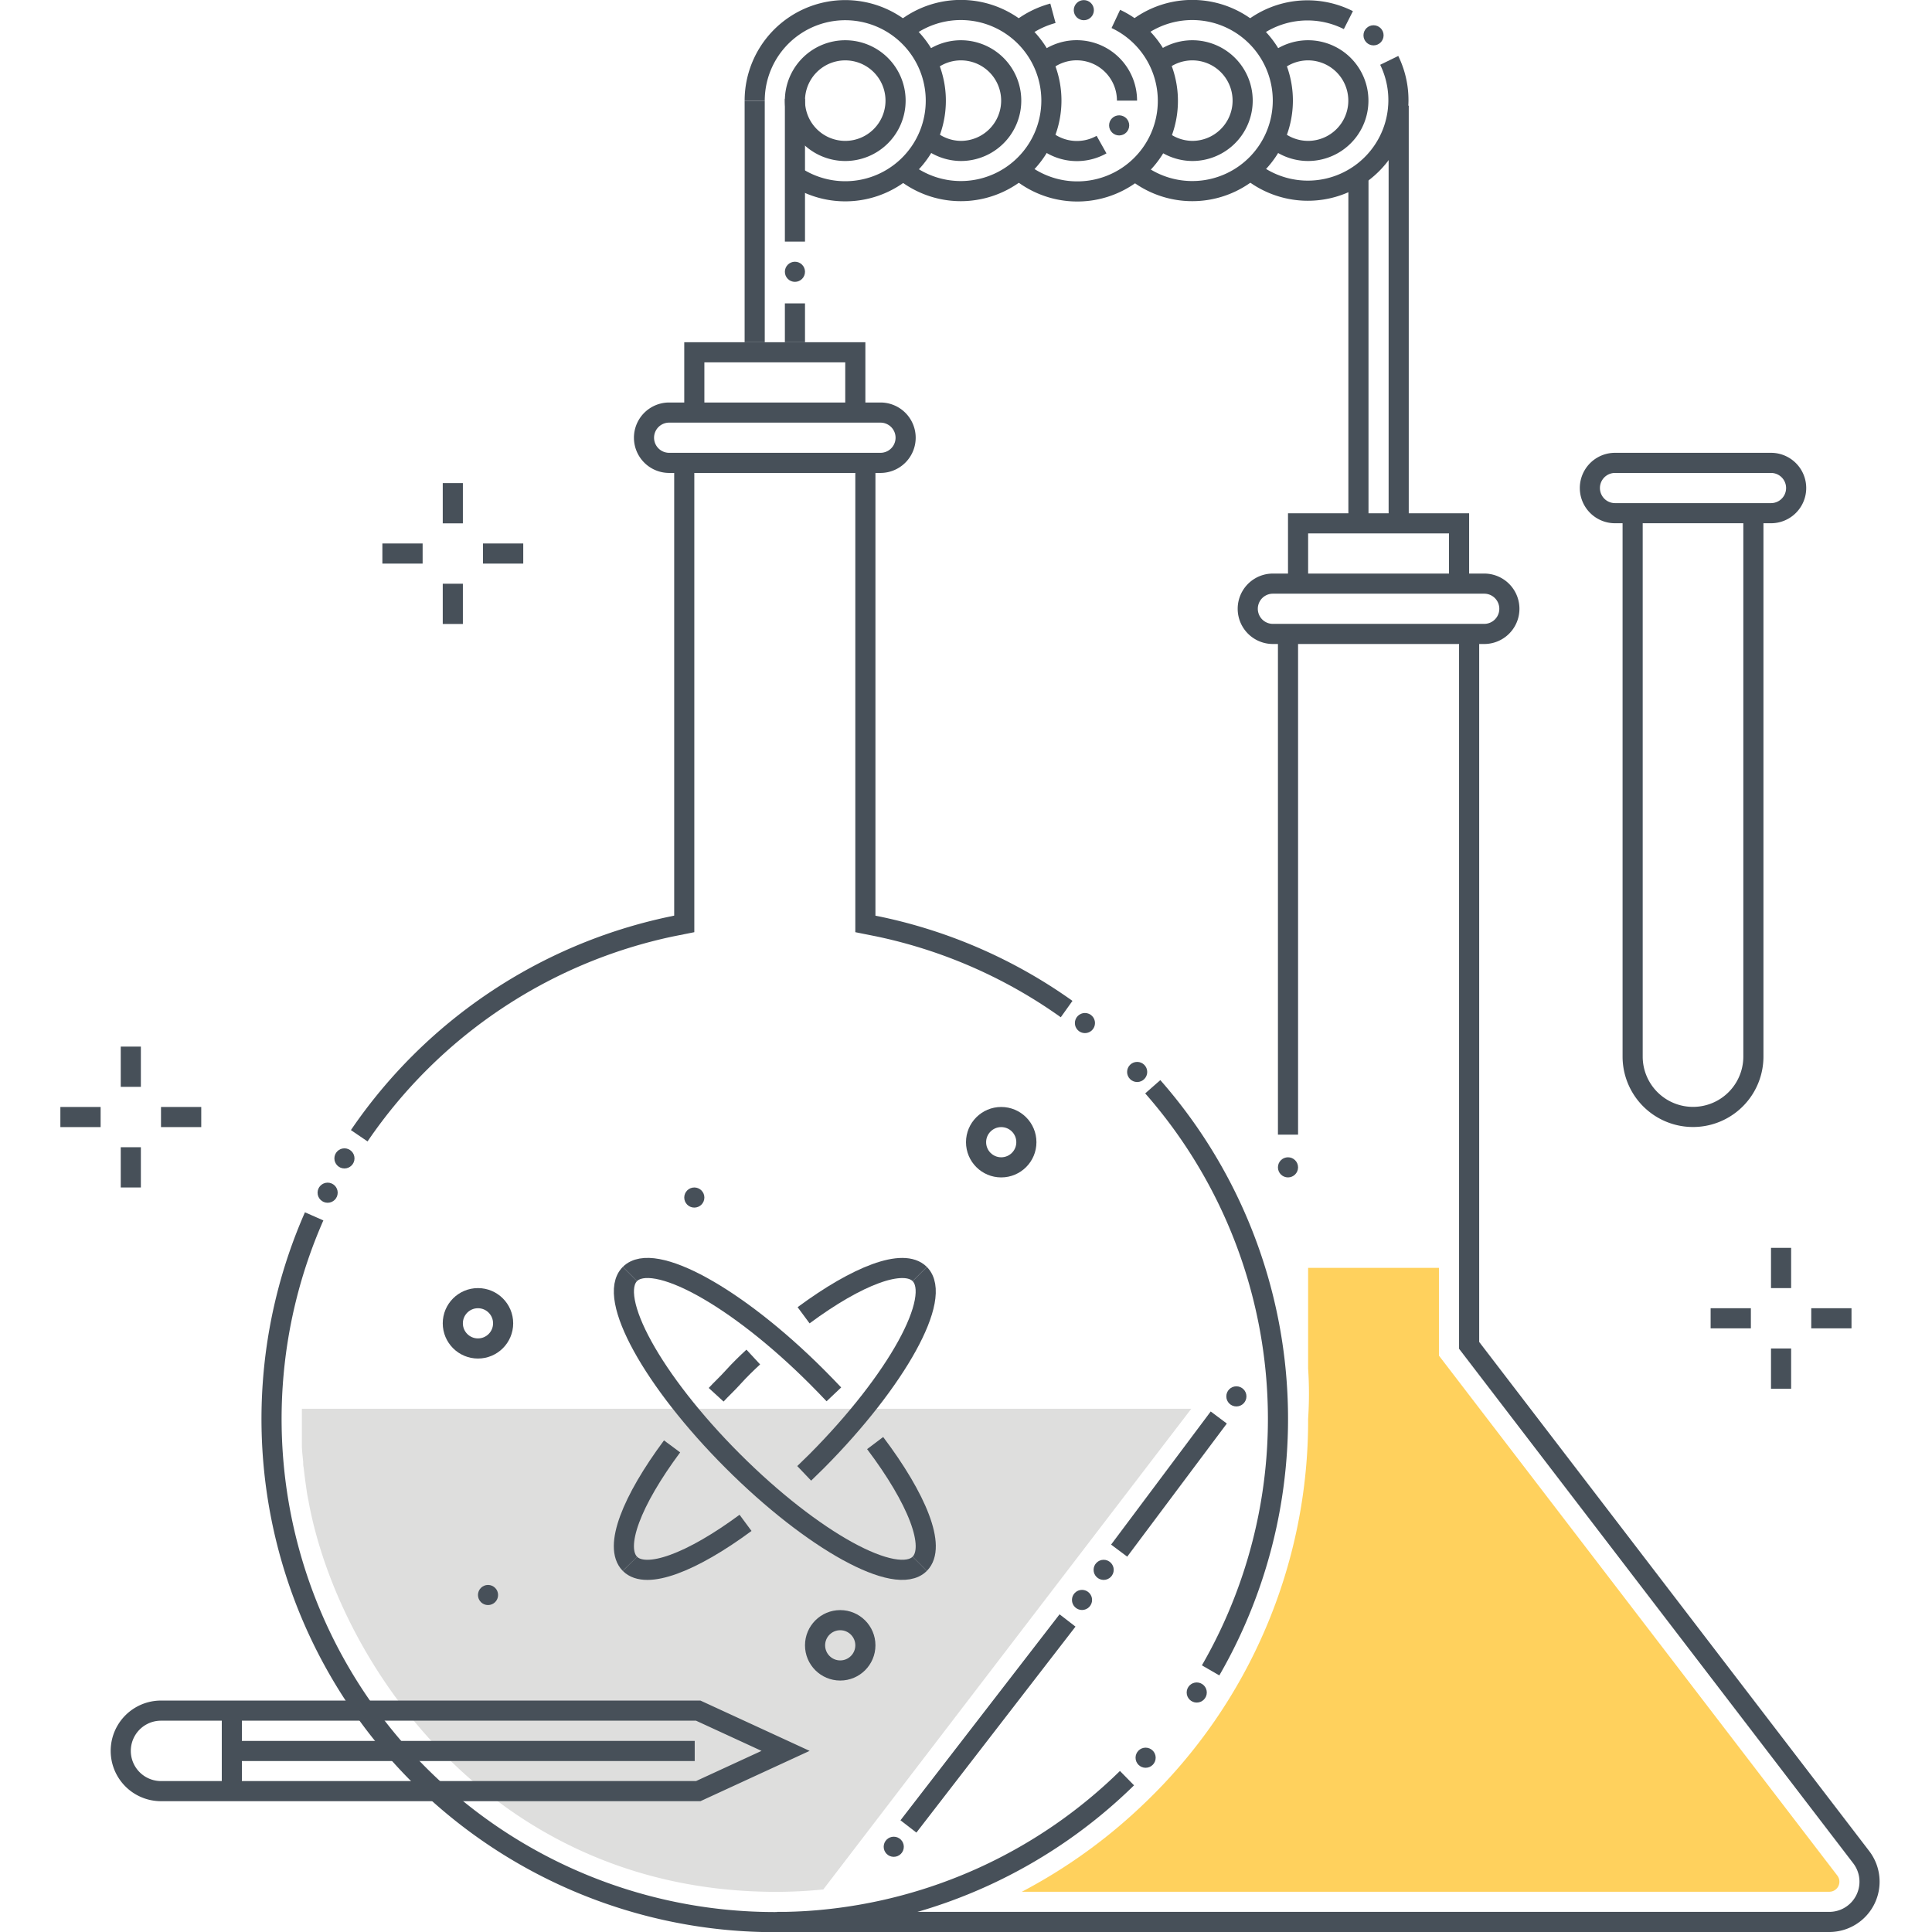<?xml version="1.0" ?><svg id="icons" viewBox="0 0 192 192" xmlns="http://www.w3.org/2000/svg"><defs><style>.cls-1{fill:none;stroke:#475059;stroke-miterlimit:10;stroke-width:2px;}.cls-2{fill:#ffd15d;}.cls-3{fill:#dededd;}.cls-4{fill:#475059;}</style></defs><title/><line class="cls-1" x1="13" x2="13" y1="104.01" y2="108.01"/><line class="cls-1" x1="13" x2="13" y1="114.01" y2="118.01"/><line class="cls-1" x1="6" x2="10" y1="111.01" y2="111.01"/><line class="cls-1" x1="16" x2="20" y1="111.01" y2="111.01"/><line class="cls-1" x1="177" x2="177" y1="124.01" y2="128.01"/><line class="cls-1" x1="177" x2="177" y1="134.01" y2="138.01"/><line class="cls-1" x1="170" x2="174" y1="131.01" y2="131.01"/><line class="cls-1" x1="180" x2="184" y1="131.01" y2="131.01"/><line class="cls-1" x1="45" x2="45" y1="48.01" y2="52.01"/><line class="cls-1" x1="45" x2="45" y1="58.01" y2="62.01"/><line class="cls-1" x1="38" x2="42" y1="55.01" y2="55.01"/><line class="cls-1" x1="48" x2="52" y1="55.01" y2="55.01"/><path class="cls-1" d="M66.5,46a2.5,2.5,0,0,1,0-5h21a2.5,2.5,0,0,1,0,5Z"/><path class="cls-1" d="M77.23,191H181.8a4,4,0,0,0,3.17-6.43L146,133.7V63"/><line class="cls-1" x1="106.09" x2="90.28" y1="161.04" y2="181.51"/><line class="cls-1" x1="121.12" x2="111.22" y1="140.87" y2="154.1"/><line class="cls-1" x1="128" x2="128" y1="63.01" y2="112.76"/><path class="cls-1" d="M106,100.28a49.83,49.83,0,0,0-18.7-8.2L86,91.82V46"/><path class="cls-1" d="M120.31,166a50,50,0,0,0-5.75-58"/><path class="cls-1" d="M31.22,120.88A50,50,0,0,0,112,176.71"/><path class="cls-1" d="M68,46V91.82l-1.3.26a50,50,0,0,0-31,20.79"/><path class="cls-2" d="M143,134.72V126H130v10a37.92,37.92,0,0,1,0,5,52.58,52.58,0,0,1-16.29,38.23A53.29,53.29,0,0,1,101.55,188H181.8a1,1,0,0,0,.79-1.61Z"/><path class="cls-3" d="M30,140v.28c0,.33,0,.67,0,1,0,.49,0,1,0,1.47l0,.84c0,.56.08,1.13.13,1.69,0,.19,0,.39.05.59.07.63.15,1.26.24,1.88l.06.43c.05.35.12.69.18,1C33.56,165,48.49,187.49,76.15,188a46.22,46.22,0,0,0,5.67-.23L118.39,140Z"/><circle class="cls-4" cx="109.68" cy="156.01" r="1"/><circle class="cls-4" cx="122.87" cy="138.77" r="1"/><circle class="cls-4" cx="128" cy="116.01" r="1"/><circle class="cls-4" cx="107.82" cy="101.67" r="1"/><circle class="cls-4" cx="69" cy="119.01" r="1"/><circle class="cls-4" cx="34.23" cy="115.12" r="1"/><circle class="cls-4" cx="32.56" cy="118.53" r="1"/><circle class="cls-4" cx="111.22" cy="12.46" r="1"/><circle class="cls-4" cx="79" cy="27.01" r="1"/><circle class="cls-4" cx="136.5" cy="3.51" r="1"/><circle class="cls-4" cx="107.71" cy="1.01" r="1"/><circle class="cls-4" cx="48.5" cy="158.51" r="1"/><circle class="cls-4" cx="113.01" cy="106.53" r="1"/><circle class="cls-4" cx="107.53" cy="159" r="1"/><circle class="cls-4" cx="88.82" cy="183.53" r="1"/><circle class="cls-4" cx="118.93" cy="168.2" r="1"/><circle class="cls-4" cx="113.85" cy="174.68" r="1"/><path class="cls-1" d="M126.5,63a2.5,2.5,0,0,1,0-5h21a2.5,2.5,0,0,1,0,5Z"/><polyline class="cls-1" points="129 58.01 129 52.01 145 52.01 145 58.01"/><path class="cls-1" d="M66.79,143.74c-4,5.39-5.83,10-4.19,11.67"/><path class="cls-1" d="M74.86,134.86c-.68.63-1.36,1.29-2,2s-1.15,1.16-1.69,1.75"/><path class="cls-1" d="M91.4,126.61c-1.62-1.62-6.2.15-11.54,4.1"/><path class="cls-1" d="M82.87,138.57c-.55-.58-1.11-1.16-1.69-1.74-8-8-16.27-12.53-18.58-10.22"/><path class="cls-1" d="M91.4,155.41c1.67-1.67-.25-6.46-4.43-12"/><path class="cls-1" d="M79.92,146.42q.63-.6,1.26-1.23c7.95-8,12.53-16.27,10.22-18.58"/><path class="cls-1" d="M62.6,155.41c1.61,1.62,6.17-.14,11.49-4.07"/><path class="cls-1" d="M62.6,126.61c-2.31,2.31,2.27,10.63,10.22,18.58s16.27,12.53,18.58,10.22"/><circle class="cls-1" cx="47.5" cy="131.51" r="2.5"/><circle class="cls-1" cx="99.5" cy="113.51" r="2.5"/><circle class="cls-1" cx="83.5" cy="163.51" r="2.5"/><polyline class="cls-1" points="69 41.01 69 35.01 85 35.01 85 41.01"/><line class="cls-1" x1="75" x2="75" y1="10.01" y2="34.01"/><line class="cls-1" x1="79" x2="79" y1="30.15" y2="34.01"/><line class="cls-1" x1="79" x2="79" y1="9.82" y2="24.01"/><line class="cls-1" x1="135" x2="135" y1="17.42" y2="52.01"/><line class="cls-1" x1="139" x2="139" y1="10.5" y2="52.01"/><path class="cls-1" d="M84,15a5,5,0,1,0-5-5A5,5,0,0,0,84,15Z"/><path class="cls-1" d="M79.26,17.66A9,9,0,1,0,75,10"/><path class="cls-1" d="M92,13.54A5,5,0,0,0,95.5,15a5,5,0,1,0-3.16-8.88"/><path class="cls-1" d="M89.73,16.91A9,9,0,1,0,89.82,3"/><path class="cls-1" d="M112,10a5,5,0,0,0-8.16-3.88m-.37,7.41a5,5,0,0,0,6,.84"/><path class="cls-1" d="M104.64,1.32A9.13,9.13,0,0,0,101.32,3m-.09,13.88a9,9,0,1,0,9.66-15"/><path class="cls-1" d="M115,13.54A5,5,0,0,0,118.5,15a5,5,0,1,0-3.16-8.88"/><path class="cls-1" d="M112.73,16.91A9,9,0,1,0,112.82,3"/><path class="cls-1" d="M126.47,13.54A5,5,0,0,0,130,15a5,5,0,1,0-3.16-8.88"/><path class="cls-1" d="M134,2A9,9,0,0,0,124.32,3m-.09,13.88A9,9,0,0,0,138.06,6"/><path class="cls-1" d="M69.39,170H16a4,4,0,0,0,0,8H69.39l8.68-4Z"/><line class="cls-1" x1="23.04" x2="23.04" y1="178.01" y2="170.01"/><line class="cls-1" x1="69.04" x2="23.04" y1="174.01" y2="174.01"/><path class="cls-1" d="M162.25,51v54a6,6,0,0,0,12,0V51"/><path class="cls-1" d="M160.5,51a2.5,2.5,0,0,1,0-5H176a2.5,2.5,0,0,1,0,5Z"/></svg>